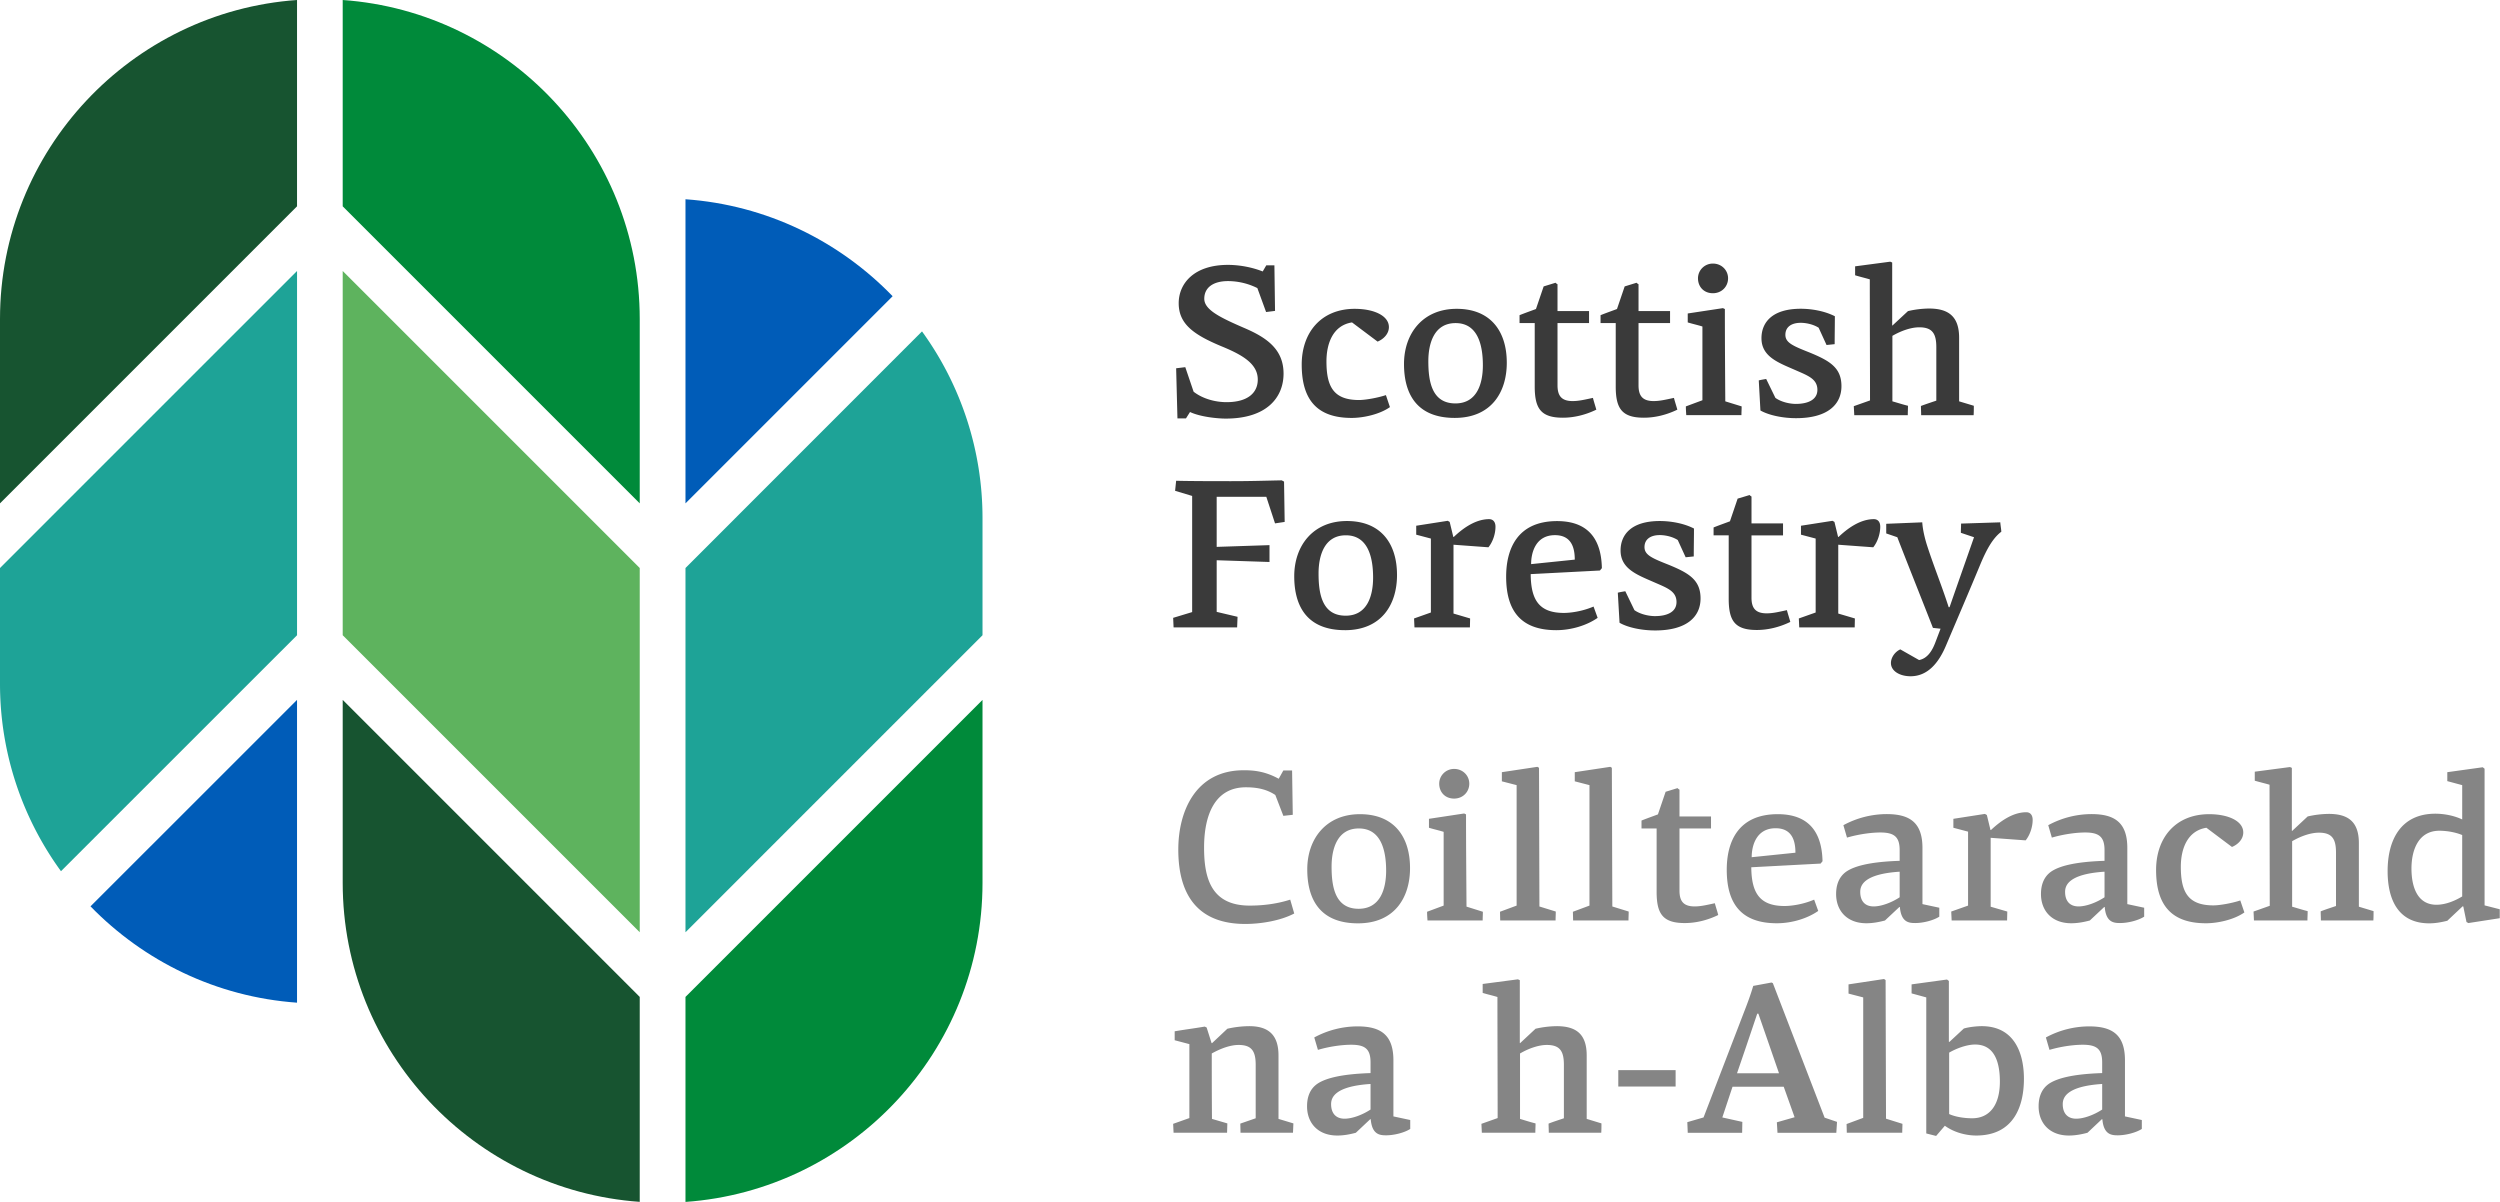<svg width="416" height="200" viewBox="0 0 208 100" xmlns="http://www.w3.org/2000/svg">
  <path fill="#5eb35e" d="m28.513 52.851 24.713 24.713V47.258L28.513 22.545Z"/>
  <path fill="#175430" d="M28.513 73.459c0 14.035 10.927 25.56 24.713 26.535v-17.05L28.513 58.231ZM0 26.541v15.338l24.713-24.714V0C10.921.98 0 12.506 0 26.541"/>
  <path fill="#008a3a" d="M28.513 0v17.165L53.226 41.88V26.54C53.226 12.506 42.306.981 28.513 0m28.519 100c13.792-.98 24.713-12.506 24.713-26.541V58.231L57.032 82.944Z"/>
  <path fill="#1ea397" d="M57.032 47.258v30.306l24.713-24.713v-9.733a26.43 26.43 0 0 0-5.034-15.545zM0 56.882c0 5.823 1.885 11.22 5.074 15.603l19.64-19.634V22.545L0 47.258Z"/>
  <path fill="#005cb8" d="M57.032 16.577V41.88l17.234-17.235c-4.434-4.584-10.488-7.588-17.234-8.067M24.713 83.423V58.23L7.53 75.408c4.429 4.555 10.46 7.536 17.183 8.015"/>
  <path fill="#3a3a3a" d="M162.204 50.516c.674-1.949 1.36-3.88 2.035-5.818l-1.095-.369c0-.248.017-.519.017-.767l3.264-.104c.017.266.069.514.086.779-.727.553-1.222 1.487-1.701 2.606-.94 2.272-1.932 4.578-2.889 6.833-.64 1.54-1.58 2.589-2.963 2.589-.888 0-1.632-.427-1.632-1.102 0-.444.317-.922.778-1.135l1.563.888c.778-.145 1.153-.94 1.349-1.454l.438-1.153-.634-.069c-.974-2.502-1.99-5.022-2.964-7.542l-.922-.317v-.801l2.998-.122c.034.566.196 1.315.444 2.059.548 1.684 1.222 3.333 1.753 5zm-9.278-5.852.035.017c.709-.675 1.776-1.488 2.946-1.488.283 0 .53.179.53.634 0 .571-.213 1.246-.582 1.707l-2.912-.213v5.726l1.384.409-.017.744h-4.613l-.034-.744 1.4-.496v-6.152l-1.222-.323v-.744l2.624-.41.161.093zm-7.202 5.056c0 .854.318 1.31 1.263 1.31.496 0 .94-.105 1.684-.266.086.34.196.64.282.98-.905.438-1.862.67-2.785.67-1.845 0-2.34-.78-2.34-2.607v-5.265h-1.258v-.657c.439-.179.906-.34 1.361-.513l.64-1.886.998-.3c.034.053.104.087.156.128v2.23h2.623v.998h-2.624zm-4.785-5.748c0 .778-.018 1.545-.018 2.323l-.674.07-.658-1.436c-.53-.335-1.17-.41-1.493-.41-.761 0-1.274.34-1.274.998 0 .657.622.922 2.006 1.47 1.684.692 2.658 1.257 2.658 2.803 0 1.528-1.153 2.663-3.776 2.663-1.136 0-2.29-.247-2.964-.64l-.144-2.502c.202-.052.426-.087.623-.121l.76 1.574c.502.357 1.229.496 1.707.496 1.027 0 1.794-.352 1.794-1.17 0-.923-.82-1.188-1.869-1.65-1.36-.6-2.785-1.095-2.785-2.64 0-1.298.871-2.451 3.264-2.451.836 0 1.937.161 2.843.623m-7.663 3.298-.162.196-5.76.3c.017 2.133.686 3.229 2.762 3.229.536 0 1.51-.121 2.468-.53l.34.939c-.888.623-2.185 1.026-3.442 1.026-2.999 0-4.17-1.666-4.17-4.451 0-2.249.889-4.624 4.239-4.624 3.102 0 3.69 2.162 3.725 3.915m-2.255-.71c0-.94-.248-2.035-1.649-2.035-1.597 0-1.983 1.436-1.983 2.41zm-10.108-1.896.035.017c.71-.675 1.776-1.488 2.946-1.488.283 0 .53.179.53.634 0 .571-.213 1.246-.587 1.707l-2.906-.213v5.726l1.383.409-.017.744h-4.613l-.034-.744 1.4-.496v-6.152l-1.221-.323v-.744l2.623-.41.162.093zm-9.012 7.766c-3.137 0-4.22-1.966-4.22-4.486 0-2.537 1.562-4.595 4.381-4.595 2.82 0 4.17 1.862 4.17 4.492 0 2.462-1.298 4.59-4.33 4.59m.057-1.206c1.787 0 2.283-1.632 2.283-3.171 0-1.793-.478-3.517-2.266-3.517-1.81 0-2.272 1.724-2.272 3.177 0 1.7.3 3.511 2.255 3.511m-14.19-10.39.086-.836c1.205.034 3.621.034 4.544.034 1.626 0 2.589-.034 4.238-.069l.196.104.052 3.356-.802.121-.726-2.214h-4.129V45.5l4.394-.145v1.402l-4.394-.145v4.296l1.736.41-.035.882h-5.287l-.035-.796 1.58-.479v-9.663zm59.678-13.746 1.297-1.205a8.07 8.07 0 0 1 1.753-.214c1.597 0 2.502.64 2.502 2.434v5.287l1.223.369c0 .265 0 .536-.017.784h-4.365c0-.248-.018-.519-.018-.767.41-.155.854-.3 1.28-.444v-4.451c0-1.136-.34-1.65-1.418-1.65-.657 0-1.47.266-2.237.71v5.449c.426.121.87.265 1.297.369 0 .265-.017.513-.017.784h-4.452l-.04-.75 1.35-.478c0-2.693-.018-7.202-.018-10.073-.41-.121-.819-.214-1.222-.34v-.744l2.923-.387.162.07v5.23zm-4.786-.779c0 .779-.017 1.546-.017 2.324l-.675.07-.657-1.437c-.53-.334-1.17-.409-1.488-.409-.767 0-1.28.34-1.28.998 0 .657.623.922 2.007 1.47 1.683.692 2.658 1.263 2.658 2.802 0 1.528-1.153 2.664-3.777 2.664-1.136 0-2.289-.254-2.964-.64l-.138-2.502c.196-.052.427-.087.617-.121l.767 1.574c.496.357 1.222.501 1.7.501 1.027 0 1.794-.357 1.794-1.17 0-.923-.819-1.194-1.862-1.655-1.367-.6-2.791-1.096-2.791-2.64 0-1.298.876-2.451 3.27-2.451.83 0 1.93.161 2.836.622m-9.116 7.081 1.36.42c0 .249-.017.48-.017.727h-4.59c-.017-.248-.034-.478-.034-.726l1.378-.513v-6.135c-.403-.127-.813-.214-1.222-.34v-.744l2.929-.444.161.075c0 2.554.018 5.126.035 7.68m-1.032-11.463c.726 0 1.263.554 1.263 1.228 0 .692-.537 1.24-1.263 1.24-.761 0-1.24-.548-1.24-1.24 0-.674.548-1.228 1.24-1.228m-6.187 10.131c0 .853.317 1.309 1.257 1.309.496 0 .94-.104 1.69-.265.086.34.19.64.282.98-.905.438-1.863.669-2.785.669-1.845 0-2.341-.779-2.341-2.606V26.88h-1.263v-.657c.444-.179.905-.34 1.367-.513l.64-1.88.991-.306c.035.052.11.093.162.127v2.232h2.623v.997h-2.623zm-6.74 0c0 .853.317 1.309 1.256 1.309.502 0 .94-.104 1.69-.265.086.34.19.64.282.98-.905.438-1.862.669-2.785.669-1.845 0-2.34-.779-2.34-2.606V26.88h-1.263v-.657c.444-.179.905-.34 1.366-.513l.64-1.88.992-.306c.034.052.11.093.161.127v2.232h2.624v.997h-2.624zm-8.552 2.71c-3.136 0-4.22-1.966-4.22-4.486 0-2.537 1.562-4.59 4.382-4.59 2.82 0 4.169 1.863 4.169 4.486 0 2.462-1.298 4.59-4.33 4.59m.057-1.205c1.788 0 2.283-1.632 2.283-3.171 0-1.794-.478-3.512-2.266-3.512-1.81 0-2.271 1.718-2.271 3.171 0 1.701.3 3.512 2.254 3.512m-8.372-7.87c1.574 0 2.837.564 2.837 1.522 0 .547-.427.991-.94 1.205l-2.128-1.597c-1.58.247-2.127 1.74-2.127 3.246 0 2.11.6 3.211 2.71 3.211.518 0 1.545-.178 2.237-.409l.334.998c-.847.6-2.197.9-3.188.9-2.82 0-4.152-1.454-4.152-4.435 0-2.693 1.632-4.642 4.417-4.642m-7.663-3.108.3-.513h.674l.052 3.794-.744.093-.726-1.99a5.516 5.516 0 0 0-2.445-.582c-1.194 0-1.972.513-1.972 1.47 0 .906 1.28 1.546 3.321 2.428 1.874.801 3.275 1.776 3.275 3.8 0 1.983-1.4 3.742-4.803 3.742-.709 0-2.127-.144-2.98-.548l-.335.53h-.71l-.109-4.168.761-.093.692 2.042c.819.64 1.914.87 2.733.87 1.828 0 2.606-.819 2.606-1.88 0-1.28-1.205-2.023-2.975-2.75-2.347-.974-3.604-1.862-3.604-3.604 0-1.626 1.257-3.188 4.1-3.188.6 0 1.718.086 2.889.547"/>
  <path fill="#858585" d="m174.883 93.11-1.205 1.136c-.53.144-1.05.23-1.545.23-1.632 0-2.52-1.06-2.52-2.427 0-.496.092-1.401.94-1.932.588-.357 1.724-.75 4.348-.836v-.888c0-1.119-.462-1.47-1.615-1.47-.565 0-1.614.086-2.768.426l-.3-1.032a7.584 7.584 0 0 1 3.599-.922c1.92 0 2.98.692 2.98 2.825v4.665l1.402.3v.743c-.496.318-1.35.53-2.001.53-.513 0-1.17-.051-1.28-1.325zm.018-.796v-2.128c-3.033.196-3.281 1.17-3.281 1.684 0 .726.374 1.205 1.118 1.205.64 0 1.488-.317 2.163-.761m-14.635-9.33-1.222-.334v-.75l2.946-.403.156.12v5.058l.04.017 1.206-1.119c.495-.144 1.153-.196 1.487-.196 2.733 0 3.512 2.272 3.512 4.383 0 2.202-.796 4.716-3.973 4.716-.744 0-1.77-.207-2.606-.813l-.727.848-.819-.208zm4.065 3.921c-.726 0-1.614.352-2.162.675v5.109c.548.248 1.292.351 1.914.351 1.454 0 2.307-1.1 2.307-3.05 0-1.58-.427-3.085-2.059-3.085m-7.415 6.17 1.367.427c0 .248-.017.496-.017.744h-4.613l-.018-.727 1.384-.513V82.984l-1.222-.317V81.9l2.94-.444c.058.018.11.058.145.093zm-8.51-2.658h-4.261l-.848 2.554 1.666.37-.017.91h-4.526l-.035-.888 1.35-.392 3.407-8.868c.265-.675.513-1.35.727-2.076l1.522-.282.11.052 4.307 11.192 1.032.351-.058.911h-4.895l-.052-.876 1.476-.421zm-3.125-3.35-.762 2.231h3.495l-.779-2.254-.94-2.71h-.092zm-5.87 3.333h-4.769v-1.367h4.769zm-12.945-3.604 1.292-1.205a8.167 8.167 0 0 1 1.758-.214c1.597 0 2.497.64 2.497 2.434v5.281l1.228.375c0 .265 0 .53-.017.779h-4.365c0-.248-.017-.514-.017-.762.409-.161.853-.3 1.274-.444v-4.45c0-1.137-.335-1.65-1.419-1.65-.651 0-1.47.265-2.231.71v5.442c.42.127.865.271 1.292.375 0 .265-.018.513-.018.779h-4.451l-.035-.744 1.35-.479c0-2.698-.018-7.202-.018-10.073-.409-.127-.818-.213-1.228-.34v-.744l2.93-.386.16.069v5.23zm-12.455 6.314-1.205 1.136c-.53.144-1.043.23-1.54.23-1.631 0-2.519-1.06-2.519-2.427 0-.496.087-1.401.94-1.932.582-.357 1.718-.75 4.342-.836v-.888c0-1.119-.456-1.47-1.609-1.47-.57 0-1.614.086-2.768.426l-.305-1.032a7.59 7.59 0 0 1 3.603-.922c1.915 0 2.982.692 2.982 2.825v4.665l1.4.3v.743c-.495.318-1.349.53-2.006.53-.513 0-1.17-.051-1.28-1.325zm.018-.796v-2.128c-3.033.196-3.281 1.17-3.281 1.684 0 .726.375 1.205 1.118 1.205.64 0 1.488-.317 2.163-.761m-13.637-6.827.41 1.292c.017 0 .017.017.034.017l1.28-1.205a8.434 8.434 0 0 1 1.822-.214c1.58 0 2.433.71 2.433 2.434v5.281l1.24.375-.034.779h-4.365l-.018-.762 1.28-.444v-4.45c0-1.137-.34-1.65-1.418-1.65-.657 0-1.441.265-2.237.71 0 1.527 0 3.228.017 5.442l1.28.375-.023.779h-4.451l-.035-.744 1.35-.479v-6.152l-1.223-.323v-.744c.83-.144 1.667-.248 2.497-.392zm106.325-21.53v11.37l1.263.323v.744l-2.612.404-.156-.087-.265-1.292-.052-.017-1.28 1.205c-.565.139-1.026.214-1.505.214-2.485 0-3.46-1.845-3.46-4.348 0-2.64 1.13-4.774 3.973-4.774.64 0 1.488.127 2.232.478v-2.854l-1.24-.334v-.744l2.947-.41zm-4.007 11.318c.784 0 1.563-.34 2.145-.692v-5.108c-.548-.23-1.274-.358-1.897-.358-1.753 0-2.324 1.62-2.324 3.143 0 1.58.52 3.015 2.076 3.015m-12.005-6.14 1.292-1.206a8.163 8.163 0 0 1 1.758-.213c1.598 0 2.503.64 2.503 2.433v5.288l1.222.369c0 .265 0 .53-.017.778h-4.365c0-.248-.017-.513-.017-.76.41-.162.853-.3 1.274-.445v-4.451c0-1.136-.334-1.65-1.418-1.65-.658 0-1.47.266-2.232.71v5.449c.427.12.87.265 1.292.369 0 .265-.018.513-.018.778h-4.45l-.035-.744 1.349-.478c0-2.693-.017-7.202-.017-10.073-.41-.121-.82-.214-1.229-.335v-.75l2.93-.386.155.07v5.23zm-6.902-1.396c1.58 0 2.837.565 2.837 1.522 0 .554-.427.992-.94 1.205l-2.127-1.597c-1.575.248-2.128 1.742-2.128 3.247 0 2.11.605 3.211 2.716 3.211.513 0 1.54-.179 2.231-.41l.34.998c-.853.6-2.202.9-3.194.9-2.82 0-4.151-1.453-4.151-4.434 0-2.693 1.631-4.642 4.416-4.642m-8.724 7.715-1.205 1.13c-.536.144-1.05.23-1.545.23-1.632 0-2.52-1.06-2.52-2.427 0-.496.092-1.4.94-1.931.588-.358 1.724-.75 4.348-.836v-.888c0-1.113-.462-1.47-1.615-1.47-.565 0-1.614.092-2.768.426l-.3-1.032a7.567 7.567 0 0 1 3.599-.923c1.92 0 2.98.698 2.98 2.82v4.67l1.402.3v.744c-.496.317-1.35.53-2.007.53-.513 0-1.17-.051-1.274-1.326zm.018-.801v-2.128c-3.033.196-3.281 1.17-3.281 1.684 0 .732.375 1.205 1.118 1.205.635 0 1.488-.317 2.163-.761m-9.491-5.605.034.017c.715-.674 1.776-1.487 2.947-1.487.282 0 .53.178.53.64 0 .565-.213 1.24-.582 1.7l-2.912-.213v5.732l1.384.403-.018.744h-4.612l-.035-.744 1.401-.495v-6.153l-1.222-.323v-.744l2.623-.409.162.092zm-7.571 6.406-1.205 1.13c-.536.144-1.05.23-1.545.23-1.632 0-2.52-1.06-2.52-2.427 0-.496.092-1.4.94-1.931.588-.358 1.724-.75 4.347-.836v-.888c0-1.113-.461-1.47-1.614-1.47-.565 0-1.615.092-2.768.426l-.3-1.032a7.584 7.584 0 0 1 3.598-.923c1.92 0 2.981.698 2.981 2.82v4.67l1.401.3v.744c-.495.317-1.349.53-2 .53-.52 0-1.17-.051-1.28-1.326zm.017-.801v-2.128c-3.033.196-3.28 1.17-3.28 1.684 0 .732.368 1.205 1.118 1.205.634 0 1.488-.317 2.162-.761m-6.417-2.999-.162.196-5.766.306c.018 2.128.692 3.223 2.768 3.223.53 0 1.51-.121 2.462-.53l.34.94c-.888.622-2.185 1.026-3.442 1.026-2.998 0-4.169-1.667-4.169-4.452 0-2.248.888-4.624 4.244-4.624 3.102 0 3.684 2.162 3.725 3.915m-2.255-.709c0-.94-.248-2.035-1.649-2.035-1.597 0-1.99 1.435-1.99 2.41zm-9.646 3.16c0 .853.317 1.309 1.257 1.309.495 0 .94-.104 1.683-.266.092.34.196.64.283.98-.9.439-1.863.67-2.785.67-1.84 0-2.341-.779-2.341-2.607v-5.264h-1.257v-.657c.444-.18.905-.34 1.366-.514l.64-1.88.992-.305c.035.052.104.092.162.127v2.231h2.623v.998h-2.623zm-5.588 1.314 1.361.421c0 .248-.017.496-.017.744h-4.607l-.018-.726 1.379-.513V65.323l-1.223-.317v-.761l2.947-.444a.376.376 0 0 1 .138.086zm-6.066 0 1.361.421c0 .248-.017.496-.017.744h-4.607l-.017-.726 1.383-.513V65.323l-1.228-.317v-.761l2.947-.444a.46.46 0 0 1 .144.086zm-6.065.012 1.36.427c0 .248-.017.478-.017.726h-4.59c-.017-.248-.034-.478-.034-.726l1.378-.513v-6.136c-.404-.126-.813-.213-1.222-.34v-.744l2.929-.444.155.075c0 2.555.023 5.126.04 7.675m-1.031-11.457c.726 0 1.262.554 1.262 1.228 0 .692-.536 1.24-1.262 1.24-.762 0-1.24-.548-1.24-1.24 0-.674.548-1.228 1.24-1.228m-7.998 12.847c-3.142 0-4.22-1.972-4.22-4.492 0-2.537 1.562-4.59 4.382-4.59 2.82 0 4.168 1.857 4.168 4.486 0 2.462-1.297 4.596-4.33 4.596m.052-1.211c1.793 0 2.29-1.632 2.29-3.172 0-1.793-.48-3.511-2.273-3.511-1.804 0-2.266 1.718-2.266 3.171 0 1.707.3 3.512 2.249 3.512m-9.56-11.527c.888 0 1.81.104 2.912.71l.386-.692h.727l.057 3.69-.784.087-.669-1.736c-.692-.461-1.476-.64-2.45-.64-2.572 0-3.477 2.289-3.477 5.016 0 2.503.565 4.827 3.794 4.827.957 0 2.15-.104 3.373-.496l.334 1.153c-1.187.623-2.836.87-4.076.87-3.639 0-5.57-2.058-5.57-6.192 0-3.177 1.436-6.596 5.443-6.596"/>
</svg>
